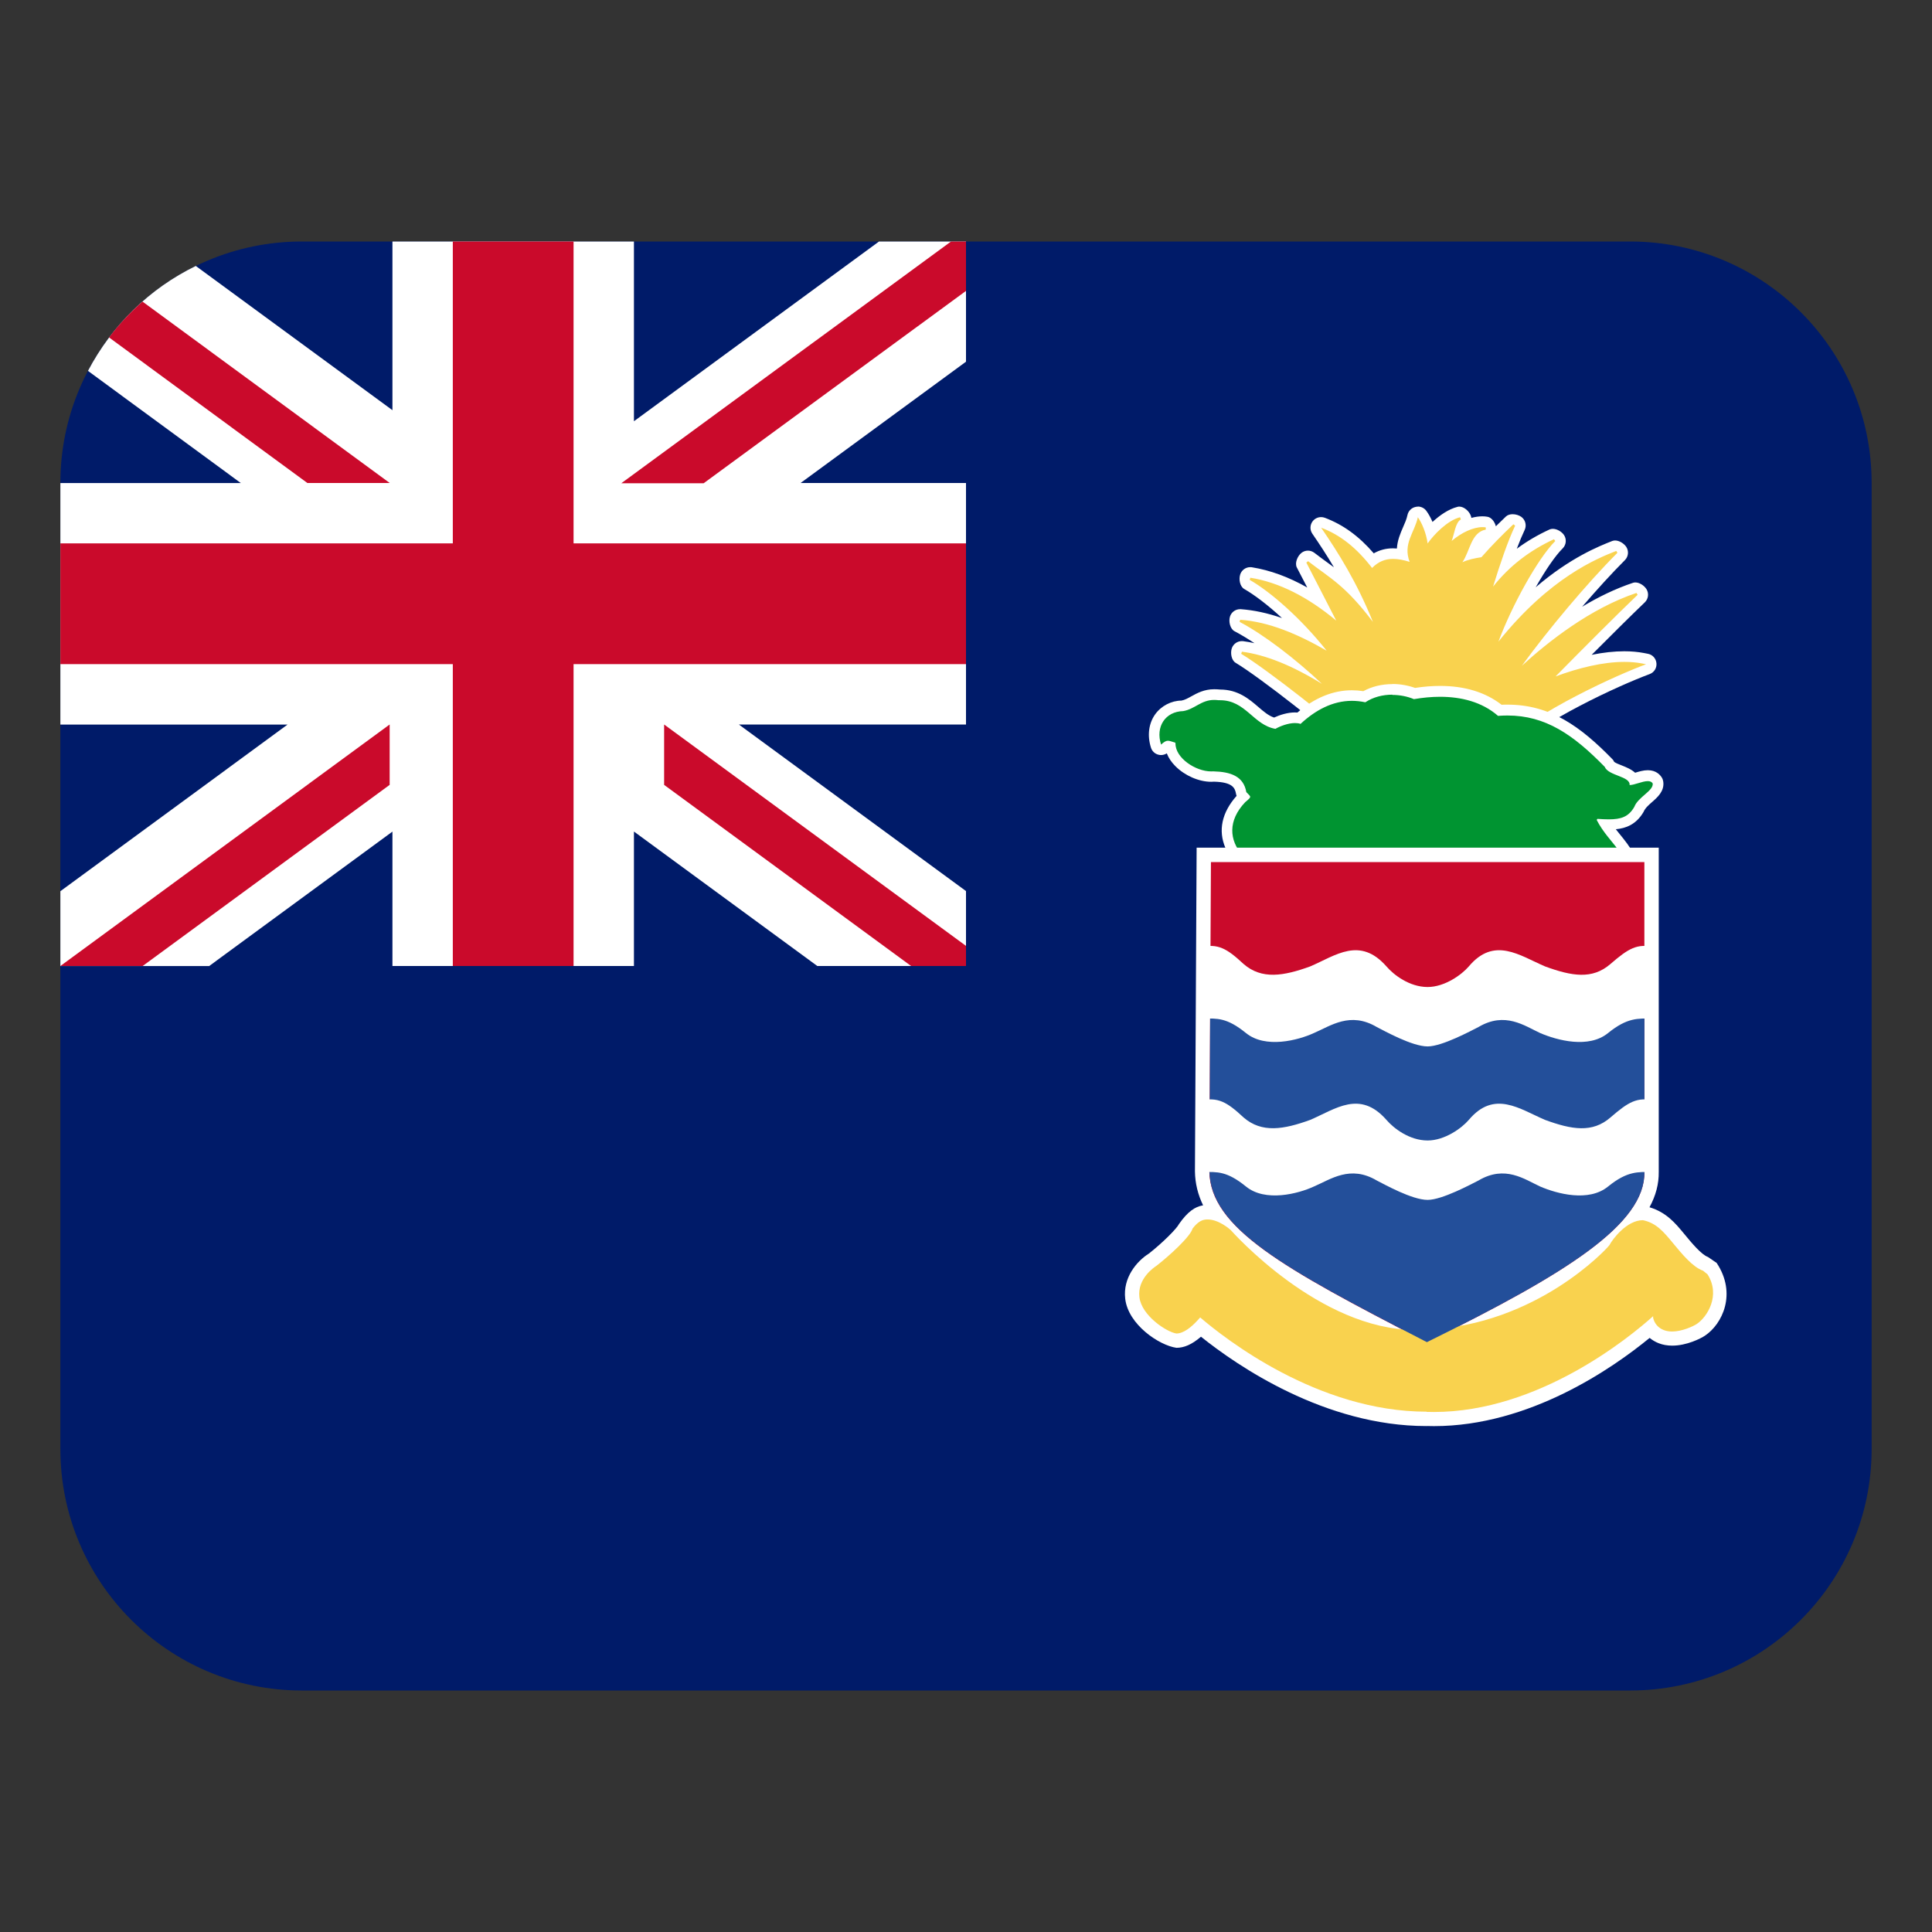 <svg width="32" height="32" viewBox="0 0 32 32" fill="none" xmlns="http://www.w3.org/2000/svg"><rect x="0" y="0" width="32" height="32" fill="#333333" stroke="none"/><path d="M27 4H5C2.791 4 1 5.791 1 8V24C1 26.209 2.791 28 5 28H27C29.209 28 31 26.209 31 24V8C31 5.791 29.209 4 27 4Z" fill="#001b69"/><path d="M6.5 13.774V16H10.5V13.773L13.537 16H16V14.759L12.238 12H16V8H13.26L16 5.991V4H14.559L10.5 6.977V4H6.5V6.794L3.243 4.405C2.476 4.779 1.854 5.388 1.457 6.143L3.989 8.001H1V12.001H4.763L1 14.761V16.001H3.464L6.5 13.774Z" fill="#fff"/><path d="M1.806 5.589 5.091 8H6.455L2.36 4.995C2.156 5.175 1.97 5.372 1.806 5.589ZM1 16 6.454 12V13L2.363 16H1Z" fill="#ca0a2b"/><path d="M9.5 16H7.5V11H1V9H7.5V4H9.5V9H16V11H9.5V16Z" fill="#ca0a2b"/><path d="M16 15.667 11 12V13L15.091 16H16V15.667ZM16 4H15.752L10.291 8.004H11.655L16 4.818V4Z" fill="#ca0a2b"/><path d="M22.447 12.392C22.092 12.071 20.941 11.163 20.514 10.907C20.478 10.886 20.463 10.843 20.476 10.803C20.489 10.765 20.537 10.709 20.577 10.709H20.582C20.797 10.737 21.027 10.803 21.271 10.904C20.99 10.682 20.716 10.498 20.491 10.38C20.454 10.361 20.436 10.318 20.448 10.279C20.459 10.24 20.505 10.179 20.546 10.179H20.549C20.875 10.202 21.218 10.301 21.609 10.487C21.289 10.141 20.939 9.843 20.655 9.681C20.618 9.66 20.602 9.616 20.616 9.576C20.63 9.538 20.678 9.484 20.718 9.484C20.72 9.484 20.722 9.484 20.725 9.484C21.107 9.546 21.494 9.711 21.878 9.975L21.561 9.36C21.542 9.323 21.551 9.278 21.583 9.252C21.605 9.233 21.648 9.216 21.683 9.216C21.698 9.216 21.711 9.22 21.721 9.227L21.924 9.378C22.085 9.495 22.233 9.603 22.405 9.774C22.209 9.388 22.006 9.074 21.811 8.79C21.79 8.758 21.791 8.716 21.814 8.686C21.831 8.665 21.856 8.652 21.883 8.652C21.893 8.652 21.904 8.654 21.914 8.658C22.222 8.774 22.486 8.973 22.739 9.281C22.838 9.207 22.948 9.171 23.074 9.171C23.123 9.171 23.174 9.176 23.229 9.187C23.21 9.022 23.269 8.887 23.322 8.765C23.352 8.697 23.383 8.627 23.399 8.55C23.406 8.517 23.433 8.49 23.466 8.483C23.472 8.483 23.478 8.481 23.484 8.481C23.512 8.481 23.538 8.495 23.555 8.517C23.61 8.593 23.659 8.697 23.692 8.807C23.813 8.674 23.986 8.528 24.163 8.484C24.17 8.482 24.177 8.481 24.184 8.481C24.22 8.481 24.252 8.503 24.266 8.538C24.282 8.58 24.277 8.661 24.237 8.682C24.225 8.689 24.212 8.715 24.2 8.747C24.323 8.681 24.447 8.643 24.555 8.643C24.597 8.65 24.697 8.691 24.697 8.734C24.697 8.776 24.668 8.85 24.626 8.858C24.517 8.879 24.47 8.977 24.405 9.138L24.393 9.167C24.434 9.158 24.477 9.15 24.525 9.143C24.634 8.986 24.811 8.807 25.006 8.621C25.023 8.605 25.045 8.597 25.067 8.597C25.086 8.597 25.104 8.603 25.12 8.615C25.153 8.64 25.194 8.708 25.176 8.746C25.104 8.897 25.024 9.101 24.936 9.366C25.156 9.159 25.41 8.989 25.704 8.853C25.716 8.847 25.728 8.844 25.741 8.844C25.769 8.844 25.797 8.859 25.814 8.883C25.837 8.918 25.854 8.995 25.824 9.025C25.629 9.219 25.346 9.682 25.12 10.155C25.845 9.398 26.479 9.149 26.74 9.047C26.751 9.042 26.761 9.04 26.772 9.04C26.801 9.04 26.828 9.055 26.845 9.08C26.868 9.114 26.884 9.19 26.854 9.22C26.527 9.547 26.122 10.008 25.754 10.463C26.139 10.178 26.595 9.901 27.079 9.74C27.088 9.737 27.098 9.735 27.107 9.735C27.137 9.735 27.166 9.751 27.182 9.777C27.203 9.812 27.217 9.889 27.187 9.918C26.907 10.187 26.488 10.604 26.085 11.01C26.388 10.923 26.664 10.879 26.909 10.879C27.017 10.879 27.12 10.888 27.218 10.906C27.257 10.914 27.318 10.952 27.322 10.991C27.325 11.03 27.335 11.073 27.298 11.087C26.778 11.279 25.509 11.86 24.904 12.425C24.888 12.44 24.866 12.448 24.844 12.448L22.449 12.392H22.447Z" fill="#f9d24e"/><path d="M24.184 8.569L24.197 8.604C24.107 8.648 24.087 8.851 24.044 8.96C24.209 8.819 24.403 8.731 24.553 8.731C24.572 8.731 24.591 8.732 24.609 8.735V8.772C24.366 8.817 24.349 9.127 24.222 9.312C24.317 9.268 24.431 9.245 24.537 9.229C24.698 9.045 24.872 8.868 25.066 8.684L25.096 8.706C24.974 8.962 24.847 9.337 24.73 9.716C25 9.376 25.331 9.12 25.739 8.931L25.76 8.961C25.472 9.249 25.042 10.028 24.819 10.627C25.674 9.559 26.457 9.249 26.77 9.125L26.79 9.156C26.286 9.66 25.634 10.44 25.207 11.027C25.637 10.633 26.338 10.077 27.105 9.821L27.124 9.852C26.783 10.178 26.239 10.723 25.765 11.204C26.15 11.061 26.553 10.963 26.905 10.963C27.007 10.963 27.105 10.971 27.198 10.989L27.264 11.002C26.787 11.179 25.475 11.767 24.841 12.358L22.448 12.302C22.149 12.003 20.987 11.087 20.558 10.829L20.57 10.794C20.962 10.845 21.406 11.024 21.896 11.327C21.453 10.909 20.929 10.509 20.531 10.3L20.541 10.265C21.015 10.299 21.492 10.5 21.973 10.777C21.55 10.244 21.046 9.803 20.698 9.604L20.71 9.569C21.183 9.645 21.658 9.884 22.132 10.279C21.97 9.969 21.779 9.588 21.637 9.318L21.666 9.295C22.033 9.579 22.278 9.69 22.74 10.301C22.469 9.635 22.17 9.16 21.882 8.74C22.2 8.86 22.467 9.072 22.726 9.407C22.832 9.299 22.947 9.257 23.073 9.257C23.159 9.257 23.25 9.276 23.348 9.306C23.233 9.004 23.429 8.823 23.484 8.567C23.554 8.665 23.623 8.833 23.646 9.001C23.751 8.853 23.975 8.619 24.183 8.567M23.483 8.392C23.471 8.392 23.459 8.393 23.447 8.396C23.379 8.41 23.326 8.463 23.312 8.531C23.297 8.602 23.268 8.666 23.24 8.73C23.196 8.831 23.145 8.948 23.137 9.085C23.115 9.083 23.093 9.082 23.072 9.082C22.956 9.082 22.85 9.11 22.754 9.165C22.507 8.879 22.246 8.69 21.943 8.576C21.923 8.568 21.902 8.565 21.881 8.565C21.828 8.565 21.777 8.589 21.743 8.632C21.696 8.692 21.693 8.776 21.736 8.839C21.854 9.011 21.974 9.193 22.094 9.396C22.053 9.366 22.013 9.336 21.972 9.307C21.908 9.26 21.842 9.212 21.771 9.157C21.739 9.133 21.702 9.12 21.664 9.12C21.625 9.12 21.585 9.133 21.553 9.16C21.489 9.213 21.442 9.327 21.48 9.4C21.532 9.499 21.59 9.612 21.652 9.731C21.347 9.558 21.04 9.445 20.736 9.396C20.727 9.394 20.717 9.394 20.708 9.394C20.635 9.394 20.568 9.44 20.543 9.511C20.515 9.591 20.535 9.714 20.609 9.756C20.773 9.85 20.996 10.017 21.234 10.237C20.994 10.154 20.769 10.106 20.552 10.09C20.548 10.09 20.544 10.09 20.539 10.09C20.461 10.09 20.392 10.142 20.371 10.217C20.348 10.297 20.375 10.417 20.448 10.455C20.549 10.508 20.66 10.575 20.778 10.653C20.714 10.639 20.652 10.628 20.591 10.62C20.583 10.62 20.576 10.619 20.568 10.619C20.494 10.619 20.428 10.666 20.403 10.736C20.376 10.814 20.395 10.936 20.466 10.978C20.878 11.225 22.035 12.138 22.322 12.425C22.354 12.457 22.397 12.475 22.442 12.476L24.835 12.532H24.839C24.883 12.532 24.926 12.515 24.958 12.485C25.552 11.931 26.808 11.357 27.323 11.165C27.397 11.138 27.443 11.065 27.436 10.986C27.429 10.907 27.372 10.843 27.295 10.829L27.229 10.816C27.129 10.797 27.019 10.787 26.904 10.787C26.737 10.787 26.556 10.807 26.363 10.846C26.693 10.515 27.014 10.196 27.243 9.977C27.302 9.92 27.314 9.83 27.272 9.76C27.236 9.701 27.157 9.647 27.086 9.647C27.073 9.647 27.06 9.649 27.048 9.653C26.754 9.751 26.47 9.89 26.206 10.049C26.453 9.761 26.7 9.491 26.913 9.278C26.972 9.219 26.981 9.127 26.936 9.058C26.899 9.002 26.82 8.952 26.751 8.952C26.735 8.952 26.72 8.955 26.705 8.96C26.485 9.047 26.009 9.235 25.436 9.727C25.596 9.446 25.758 9.207 25.883 9.083C25.943 9.023 25.951 8.928 25.903 8.859C25.865 8.805 25.788 8.759 25.719 8.759C25.7 8.759 25.682 8.763 25.665 8.77C25.467 8.861 25.287 8.967 25.123 9.089C25.169 8.967 25.212 8.864 25.253 8.778C25.289 8.702 25.266 8.611 25.198 8.561C25.16 8.534 25.106 8.517 25.054 8.517C25.012 8.517 24.972 8.528 24.944 8.554C24.885 8.61 24.829 8.664 24.776 8.717C24.758 8.644 24.704 8.57 24.636 8.559C24.609 8.554 24.581 8.552 24.552 8.552C24.494 8.552 24.433 8.561 24.371 8.578C24.368 8.565 24.365 8.552 24.36 8.539C24.332 8.465 24.249 8.391 24.17 8.391C24.16 8.391 24.15 8.392 24.141 8.395C23.991 8.433 23.846 8.535 23.727 8.645C23.698 8.577 23.663 8.514 23.626 8.463C23.593 8.417 23.54 8.39 23.484 8.39L23.483 8.392Z" fill="#fff"/><path d="M26.888 15.128C26.774 15.128 26.673 15.075 26.576 15.024C26.478 14.971 26.385 14.922 26.278 14.922L26.176 14.927C25.815 14.927 25.747 14.688 25.687 14.477C25.666 14.402 25.644 14.325 25.61 14.249C25.24 14.395 24.699 14.478 24.107 14.478C23.6 14.478 23.123 14.415 22.799 14.305C22.507 14.539 22.089 14.669 21.668 14.669C21.075 14.669 20.544 14.399 20.378 14.013C20.265 13.751 20.331 13.472 20.562 13.228C20.527 12.95 20.392 12.872 20.094 12.866H20.09C19.88 12.866 19.668 12.772 19.531 12.634C19.441 12.543 19.391 12.442 19.385 12.341C19.383 12.333 19.382 12.326 19.382 12.319C19.361 12.338 19.295 12.381 19.262 12.381C19.259 12.381 19.205 12.381 19.191 12.381C19.17 12.381 19.153 12.378 19.149 12.364C19.093 12.191 19.114 12.019 19.205 11.891C19.292 11.768 19.432 11.699 19.598 11.695C19.656 11.684 19.715 11.651 19.777 11.617C19.866 11.567 19.967 11.511 20.112 11.511C20.475 11.516 20.639 11.657 20.783 11.782C20.894 11.877 20.998 11.968 21.14 11.992C21.173 11.949 21.322 11.895 21.449 11.895C21.459 11.895 21.562 11.911 21.572 11.915C21.773 11.664 22.079 11.527 22.394 11.527C22.473 11.527 22.554 11.536 22.633 11.552C22.706 11.474 22.878 11.425 23.062 11.425C23.196 11.425 23.331 11.451 23.452 11.501C23.549 11.471 23.7 11.456 23.85 11.456C24.268 11.456 24.612 11.569 24.87 11.794C24.861 11.769 24.915 11.767 24.969 11.767C25.648 11.767 26.129 12.118 26.643 12.643C26.676 12.708 26.767 12.744 26.832 12.769C26.914 12.801 27.01 12.838 27.055 12.907C27.072 12.902 27.091 12.896 27.108 12.891C27.17 12.872 27.234 12.853 27.294 12.853C27.325 12.853 27.435 12.908 27.451 12.933C27.478 13.079 27.388 13.157 27.3 13.232C27.239 13.286 27.175 13.341 27.154 13.399C27.028 13.62 26.862 13.662 26.649 13.662H26.595C26.647 13.741 26.702 13.809 26.761 13.881C26.927 14.084 27.097 14.295 27.158 14.754C27.201 14.949 27.115 15.047 27.06 15.087C26.995 15.119 26.942 15.131 26.889 15.131L26.888 15.128Z" fill="#009431"/><path d="M23.062 11.51C23.185 11.51 23.309 11.534 23.419 11.58C23.56 11.556 23.706 11.541 23.851 11.541C24.199 11.541 24.545 11.624 24.812 11.857C24.865 11.853 24.917 11.851 24.968 11.851C25.599 11.851 26.057 12.167 26.579 12.701C26.639 12.851 27.007 12.856 26.991 13.003H26.993C27.071 13.003 27.202 12.938 27.292 12.938C27.328 12.938 27.357 12.948 27.374 12.976C27.39 13.098 27.131 13.2 27.069 13.365C26.974 13.53 26.849 13.571 26.647 13.571C26.591 13.571 26.528 13.568 26.459 13.563C26.455 13.569 26.45 13.574 26.446 13.58C26.658 13.993 26.981 14.099 27.068 14.762C27.101 14.908 27.052 14.979 27.005 15.013C26.963 15.032 26.924 15.04 26.885 15.04C26.689 15.04 26.519 14.834 26.275 14.834C26.258 14.834 26.24 14.834 26.222 14.837C26.205 14.837 26.188 14.838 26.173 14.838C25.738 14.838 25.838 14.458 25.648 14.137C25.265 14.308 24.677 14.389 24.106 14.389C23.622 14.389 23.15 14.331 22.826 14.221C22.441 14.476 22.035 14.58 21.667 14.58C20.729 14.58 20.044 13.898 20.624 13.287C20.74 13.189 20.722 13.204 20.643 13.12C20.598 12.858 20.386 12.783 20.094 12.776C20.083 12.776 20.072 12.777 20.061 12.777C19.802 12.777 19.468 12.554 19.47 12.316H19.468V12.301C19.41 12.286 19.377 12.269 19.345 12.269C19.314 12.269 19.283 12.285 19.231 12.333C19.135 12.037 19.301 11.785 19.598 11.778C19.793 11.744 19.893 11.593 20.111 11.593C20.134 11.593 20.159 11.595 20.185 11.598C20.193 11.598 20.201 11.598 20.209 11.598C20.633 11.598 20.76 12.009 21.125 12.072C21.201 12.028 21.335 11.976 21.449 11.976C21.482 11.976 21.514 11.98 21.541 11.99C21.785 11.764 22.07 11.608 22.392 11.608C22.464 11.608 22.538 11.616 22.614 11.632C22.744 11.546 22.902 11.506 23.061 11.506M23.061 11.331C22.886 11.331 22.722 11.371 22.581 11.448C22.518 11.438 22.455 11.433 22.392 11.433C22.08 11.433 21.776 11.557 21.489 11.802C21.476 11.802 21.462 11.8 21.449 11.8C21.327 11.8 21.198 11.841 21.103 11.885C21.009 11.854 20.93 11.785 20.84 11.708C20.691 11.58 20.506 11.421 20.209 11.421C20.175 11.418 20.142 11.416 20.111 11.416C19.944 11.416 19.827 11.481 19.733 11.533C19.675 11.565 19.624 11.594 19.568 11.604C19.403 11.605 19.234 11.69 19.132 11.833C19.025 11.984 19 12.185 19.064 12.385C19.082 12.442 19.128 12.485 19.186 12.5C19.201 12.504 19.216 12.506 19.231 12.506C19.264 12.506 19.297 12.496 19.326 12.478C19.354 12.552 19.402 12.624 19.468 12.69C19.624 12.847 19.857 12.949 20.062 12.949C20.067 12.949 20.105 12.948 20.109 12.947C20.412 12.955 20.455 13.049 20.472 13.146C20.474 13.158 20.478 13.171 20.482 13.182C20.236 13.458 20.174 13.757 20.296 14.042C20.478 14.466 21.029 14.751 21.667 14.751C22.078 14.751 22.485 14.633 22.851 14.408C23.179 14.505 23.63 14.56 24.106 14.56C24.666 14.56 25.183 14.487 25.559 14.356C25.575 14.402 25.589 14.449 25.602 14.495C25.663 14.712 25.748 15.008 26.174 15.008L26.234 15.006C26.234 15.006 26.242 15.006 26.246 15.006C26.368 15.006 26.449 15.049 26.534 15.094C26.636 15.148 26.751 15.209 26.887 15.209C26.953 15.209 27.018 15.194 27.081 15.166C27.169 15.107 27.299 14.98 27.241 14.718C27.18 14.249 26.993 14.019 26.828 13.816C26.806 13.789 26.784 13.762 26.763 13.735C26.93 13.719 27.101 13.657 27.223 13.447C27.249 13.384 27.309 13.332 27.357 13.29C27.452 13.207 27.57 13.105 27.549 12.948C27.546 12.924 27.538 12.9 27.525 12.879C27.497 12.834 27.43 12.757 27.293 12.757C27.221 12.757 27.147 12.779 27.083 12.799C27.018 12.74 26.929 12.705 26.864 12.679C26.822 12.663 26.752 12.635 26.735 12.618C26.726 12.597 26.722 12.591 26.706 12.574C26.177 12.032 25.679 11.671 24.97 11.671C24.938 11.671 24.905 11.671 24.871 11.673C24.604 11.466 24.262 11.361 23.852 11.361C23.72 11.361 23.581 11.372 23.438 11.394C23.32 11.352 23.191 11.329 23.063 11.329L23.061 11.331Z" fill="#fff"/><path d="M23.626 23.62C21.942 23.62 20.489 22.619 19.892 22.14C19.74 22.271 19.611 22.324 19.486 22.324C19.2 22.284 18.686 21.94 18.637 21.511C18.597 21.166 18.823 20.893 19.029 20.763C19.26 20.582 19.495 20.345 19.529 20.272C19.67 20.072 19.791 19.986 19.927 19.964C19.841 19.786 19.795 19.6 19.792 19.402L19.82 14.04H27.474V19.41C27.477 19.61 27.425 19.804 27.321 19.996C27.601 20.08 27.75 20.261 27.894 20.435C28.014 20.581 28.179 20.781 28.29 20.82L28.433 20.918C28.772 21.428 28.526 21.933 28.238 22.124C28.169 22.17 27.937 22.288 27.698 22.288C27.617 22.288 27.541 22.275 27.473 22.248C27.417 22.226 27.367 22.196 27.323 22.16C26.711 22.662 25.334 23.621 23.752 23.621L23.626 23.619V23.62Z" fill="#fff"/><path d="M23.579 22.204C21.257 21.007 20.044 20.339 20.03 19.399L20.057 14.279H27.236V19.411C27.25 20.275 25.945 21.09 23.686 22.205L23.633 22.232L23.58 22.205L23.579 22.204Z" fill="#ca0a2b"/><path d="M23.63 23.382C21.827 23.382 20.288 22.172 19.879 21.821L19.828 21.877C19.739 21.973 19.608 22.087 19.485 22.087C19.323 22.063 18.908 21.791 18.872 21.485C18.835 21.175 19.122 20.987 19.154 20.966C19.375 20.794 19.716 20.482 19.753 20.348C19.847 20.227 19.919 20.198 20 20.198C20.187 20.198 20.365 20.356 20.385 20.374C20.411 20.402 21.85 22.028 23.444 22.028L23.585 22.024C24.547 21.997 25.323 21.626 25.806 21.32C26.321 20.993 26.624 20.668 26.658 20.622C26.706 20.528 26.943 20.21 27.211 20.21C27.432 20.255 27.555 20.402 27.709 20.589C27.863 20.775 28.036 20.986 28.208 21.047L28.282 21.107C28.504 21.456 28.276 21.815 28.104 21.929C28.045 21.968 27.86 22.054 27.696 22.054C27.645 22.054 27.598 22.046 27.557 22.03C27.467 21.995 27.404 21.924 27.381 21.829V21.8C26.999 22.143 25.491 23.387 23.75 23.387L23.628 23.385L23.63 23.382Z" fill="#f9d24e"/><path d="M27.237 19.41V16.09C27.052 16.09 26.912 16.181 26.675 16.386C26.374 16.647 26.033 16.587 25.592 16.426C25.171 16.245 24.75 15.925 24.329 16.426C24.209 16.566 23.928 16.767 23.647 16.767C23.346 16.767 23.085 16.566 22.965 16.426C22.524 15.925 22.123 16.245 21.702 16.426C21.261 16.587 20.9 16.647 20.599 16.386C20.378 16.181 20.241 16.091 20.047 16.09L20.032 19.398C20.046 20.338 21.259 21.006 23.581 22.203L23.634 22.23L23.687 22.204C25.947 21.089 27.252 20.273 27.237 19.41Z" fill="#234f9a"/><path d="M23.646 19.874C23.887 19.874 24.368 19.613 24.488 19.553 24.929 19.292 25.25 19.533 25.511 19.653 25.792 19.773 26.313 19.914 26.634 19.653 26.955 19.392 27.135 19.412 27.356 19.412 27.396 19.111 27.396 18.81 27.396 18.469V18.228C27.115 18.168 26.975 18.248 26.674 18.509 26.373 18.77 26.032 18.71 25.591 18.549 25.17 18.369 24.749 18.048 24.328 18.549 24.208 18.689 23.927 18.89 23.646 18.89 23.345 18.89 23.084 18.689 22.964 18.549 22.523 18.048 22.122 18.369 21.701 18.549 21.26 18.709 20.899 18.77 20.598 18.509 20.317 18.248 20.177 18.168 19.876 18.228V18.469C19.876 18.81 19.896 19.111 19.936 19.412 20.157 19.412 20.317 19.392 20.638 19.653 20.959 19.914 21.5 19.773 21.761 19.653 22.042 19.533 22.363 19.292 22.804 19.553 22.924 19.613 23.386 19.874 23.646 19.874ZM23.646 17.332C23.887 17.332 24.368 17.071 24.488 17.011 24.929 16.75 25.25 16.991 25.511 17.111 25.792 17.231 26.313 17.372 26.634 17.111 26.955 16.85 27.135 16.87 27.356 16.87 27.396 16.569 27.396 16.268 27.396 15.927V15.686C27.115 15.626 26.975 15.706 26.674 15.967 26.373 16.228 26.032 16.168 25.591 16.007 25.17 15.827 24.749 15.506 24.328 16.007 24.208 16.147 23.927 16.348 23.646 16.348 23.345 16.348 23.084 16.147 22.964 16.007 22.523 15.506 22.122 15.827 21.701 16.007 21.26 16.167 20.899 16.228 20.598 15.967 20.317 15.706 20.177 15.626 19.876 15.686V15.927C19.876 16.268 19.896 16.569 19.936 16.87 20.157 16.87 20.317 16.85 20.638 17.111 20.959 17.372 21.5 17.231 21.761 17.111 22.042 16.991 22.363 16.75 22.804 17.011 22.924 17.071 23.386 17.332 23.646 17.332Z" fill="#fff"/></svg>
